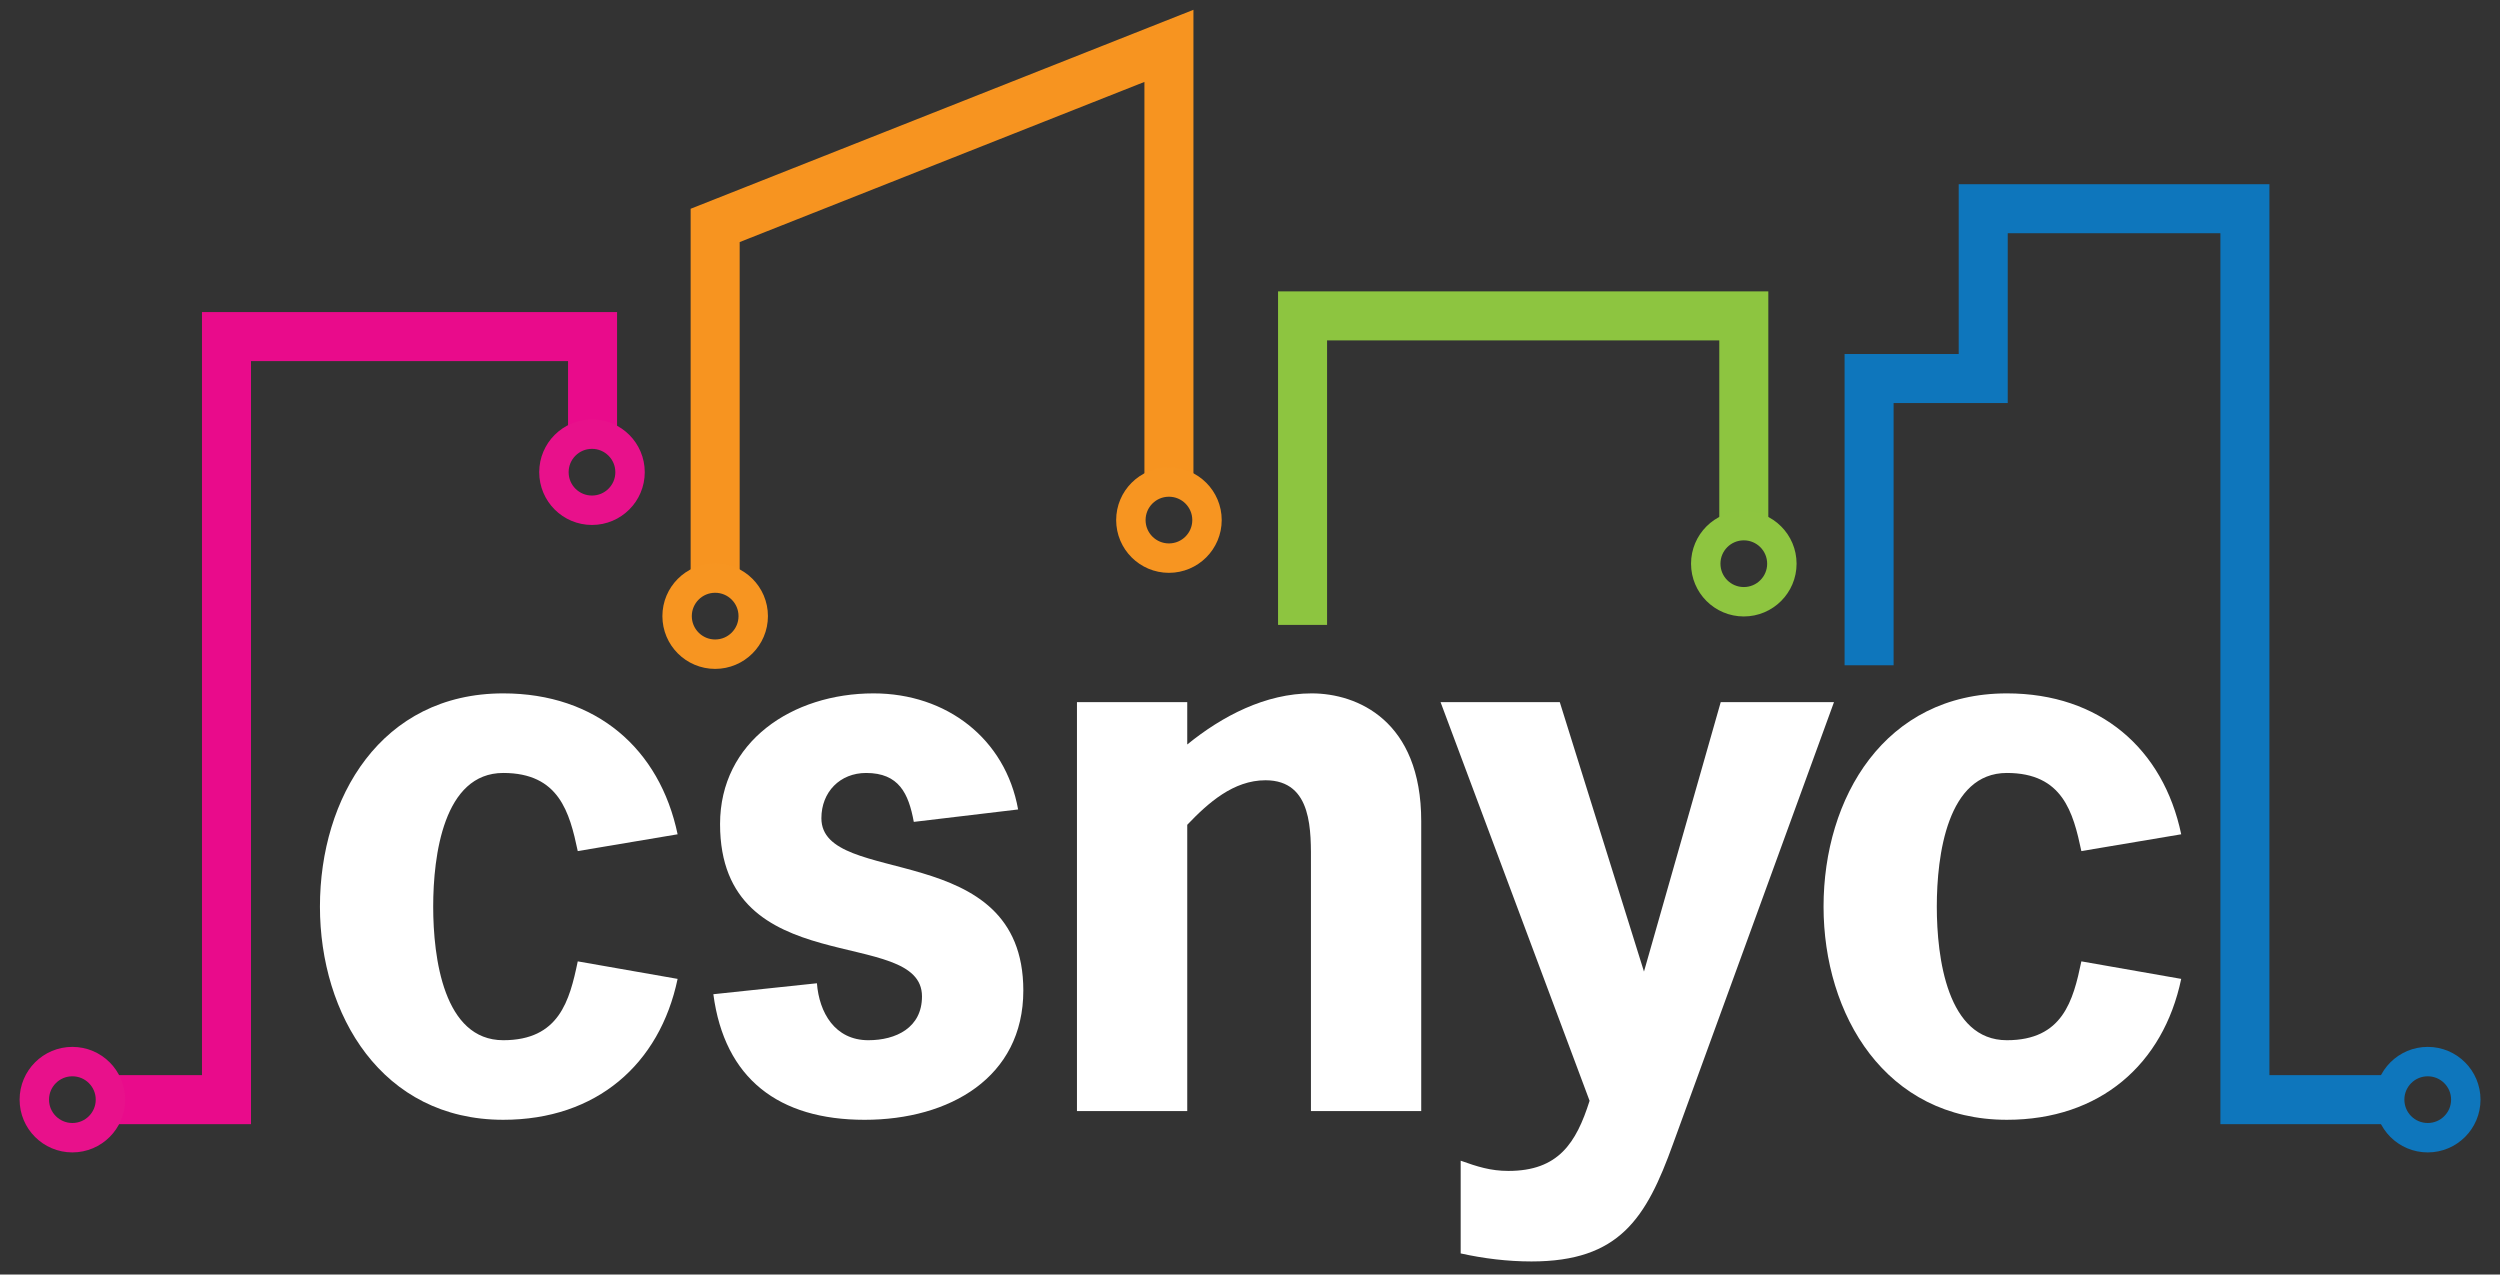 <?xml version="1.0" encoding="UTF-8" standalone="no"?>
<svg width="255px" height="130px" viewBox="0 0 255 130" version="1.1" xmlns="http://www.w3.org/2000/svg" xmlns:xlink="http://www.w3.org/1999/xlink">
    <rect x="0" y="0" width="255" height="130" fill="#333333" stroke="none"/>
    <!-- Generator: Sketch 3.8.3 (29802) - http://www.bohemiancoding.com/sketch -->
    <title>Group@2x</title>
    <desc>Created with Sketch.</desc>
    <defs></defs>
    <g id="Page-1" stroke="none" stroke-width="1" fill="none" fill-rule="evenodd">
        <g id="Artboard-1-Copy-4" transform="translate(-87, -77)">
            <g id="Group" transform="translate(90, 81)">
                <path d="M66.116,95.846 C64.292,104.559 57.831,110.219 48.331,110.219 C35.942,110.219 29.634,99.494 29.634,88.473 C29.634,77.374 35.866,66.725 48.331,66.725 C57.831,66.725 64.292,72.385 66.116,81.098 L55.931,82.811 C55.095,78.865 54.031,74.842 48.331,74.842 C42.251,74.842 41.186,83.258 41.186,88.473 C41.186,93.686 42.251,102.102 48.331,102.102 C54.031,102.102 55.095,98.079 55.931,94.059 L66.116,95.846 Z" id="Fill-1" fill="#FFFFFF"></path>
                <path d="M90.207,79.832 C89.675,76.928 88.687,74.843 85.343,74.843 C82.683,74.843 80.782,76.778 80.782,79.459 C80.782,86.609 101.379,81.395 101.379,97.037 C101.379,105.899 93.855,110.22 85.19,110.22 C76.45,110.22 70.902,106.049 69.762,97.41 L80.326,96.293 C80.554,99.27 82.15,102.102 85.571,102.102 C88.383,102.102 91.043,100.836 91.043,97.633 C91.043,90.334 70.446,96.293 70.446,80.057 C70.446,71.641 77.818,66.725 86.103,66.725 C93.551,66.725 99.555,71.343 100.848,78.565 L90.207,79.832 Z" id="Fill-3" fill="#FFFFFF"></path>
                <path d="M118.099,71.938 C121.672,69.034 126.08,66.725 130.792,66.725 C135.428,66.725 141.965,69.481 141.965,79.757 L141.965,109.326 L130.716,109.326 L130.716,84.227 C130.716,80.876 130.945,75.587 126.08,75.587 C122.811,75.587 120.227,77.897 118.099,80.129 L118.099,109.326 L106.85,109.326 L106.85,67.618 L118.099,67.618 L118.099,71.938 Z" id="Fill-5" fill="#FFFFFF"></path>
                <path d="M167.65,112.678 C164.915,120.275 162.178,124.668 153.21,124.668 C150.778,124.668 148.345,124.37 145.989,123.849 L145.989,114.391 C147.662,114.987 149.029,115.434 150.853,115.434 C155.946,115.434 157.77,112.604 159.138,108.282 L143.937,67.617 L156.098,67.617 L164.686,95.1 L172.514,67.617 L184.067,67.617 L167.65,112.678 Z" id="Fill-7" fill="#FFFFFF"></path>
                <path d="M219.484,95.846 C217.66,104.559 211.2,110.219 201.699,110.219 C189.31,110.219 183.002,99.494 183.002,88.473 C183.002,77.374 189.234,66.725 201.699,66.725 C211.2,66.725 217.66,72.385 219.484,81.098 L209.299,82.811 C208.463,78.865 207.399,74.842 201.699,74.842 C195.619,74.842 194.554,83.258 194.554,88.473 C194.554,93.686 195.619,102.102 201.699,102.102 C207.399,102.102 208.463,98.079 209.299,94.059 L219.484,95.846 Z" id="Fill-9" fill="#FFFFFF"></path>
                <polyline id="Stroke-11" stroke="#E90B8B" stroke-width="5" points="8.172 108.164 20.102 108.164 20.102 30.332 57.441 30.332 57.441 40.369"></polyline>
                <polyline id="Stroke-13" stroke="#F79420" stroke-width="5" points="69.946 55.766 69.946 18.993 116.231 0.678 116.231 44.976"></polyline>
                <polyline id="Stroke-15" stroke="#8DC540" stroke-width="5" points="129.861 59.74 129.861 28.221 174.868 28.221 174.868 50.37"></polyline>
                <polyline id="Stroke-17" stroke="#0E76BC" stroke-width="5" points="187.647 63.858 187.647 34.61 199.288 34.61 199.288 17.289 225.981 17.289 225.981 108.164 240.746 108.164"></polyline>
                <path d="M0.5,108.164 C0.5,106.019 2.238,104.282 4.382,104.282 C6.526,104.282 8.265,106.019 8.265,108.164 C8.265,110.309 6.526,112.046 4.382,112.046 C2.238,112.046 0.5,110.309 0.5,108.164 L0.5,108.164 Z" id="Stroke-19" stroke="#E8118B" stroke-width="3"></path>
                <path d="M53.5,44.164 C53.5,42.02 55.238,40.282 57.382,40.282 C59.526,40.282 61.265,42.02 61.265,44.164 C61.265,46.309 59.526,48.046 57.382,48.046 C55.238,48.046 53.5,46.309 53.5,44.164 L53.5,44.164 Z" id="Stroke-21" stroke="#E8118B" stroke-width="3"></path>
                <path d="M66.064,58.844 C66.064,56.7 67.802,54.963 69.945,54.963 C72.09,54.963 73.829,56.7 73.829,58.844 C73.829,60.989 72.09,62.727 69.945,62.727 C67.802,62.727 66.064,60.989 66.064,58.844 L66.064,58.844 Z" id="Stroke-23" stroke="#F79521" stroke-width="3"></path>
                <path d="M112.349,49.047 C112.349,46.902 114.087,45.165 116.231,45.165 C118.375,45.165 120.114,46.902 120.114,49.047 C120.114,51.191 118.375,52.929 116.231,52.929 C114.087,52.929 112.349,51.191 112.349,49.047 L112.349,49.047 Z" id="Stroke-25" stroke="#F79521" stroke-width="3"></path>
                <path d="M170.986,53.497 C170.986,51.353 172.723,49.615 174.868,49.615 C177.011,49.615 178.751,51.353 178.751,53.497 C178.751,55.642 177.011,57.379 174.868,57.379 C172.723,57.379 170.986,55.642 170.986,53.497 L170.986,53.497 Z" id="Stroke-27" stroke="#8EC540" stroke-width="3"></path>
                <path d="M240.746,108.164 C240.746,106.019 242.484,104.282 244.629,104.282 C246.772,104.282 248.512,106.019 248.512,108.164 C248.512,110.309 246.772,112.046 244.629,112.046 C242.484,112.046 240.746,110.309 240.746,108.164 L240.746,108.164 Z" id="Stroke-29" stroke="#0E76BC" stroke-width="3"></path>
            </g>
        </g>
    </g>
</svg>